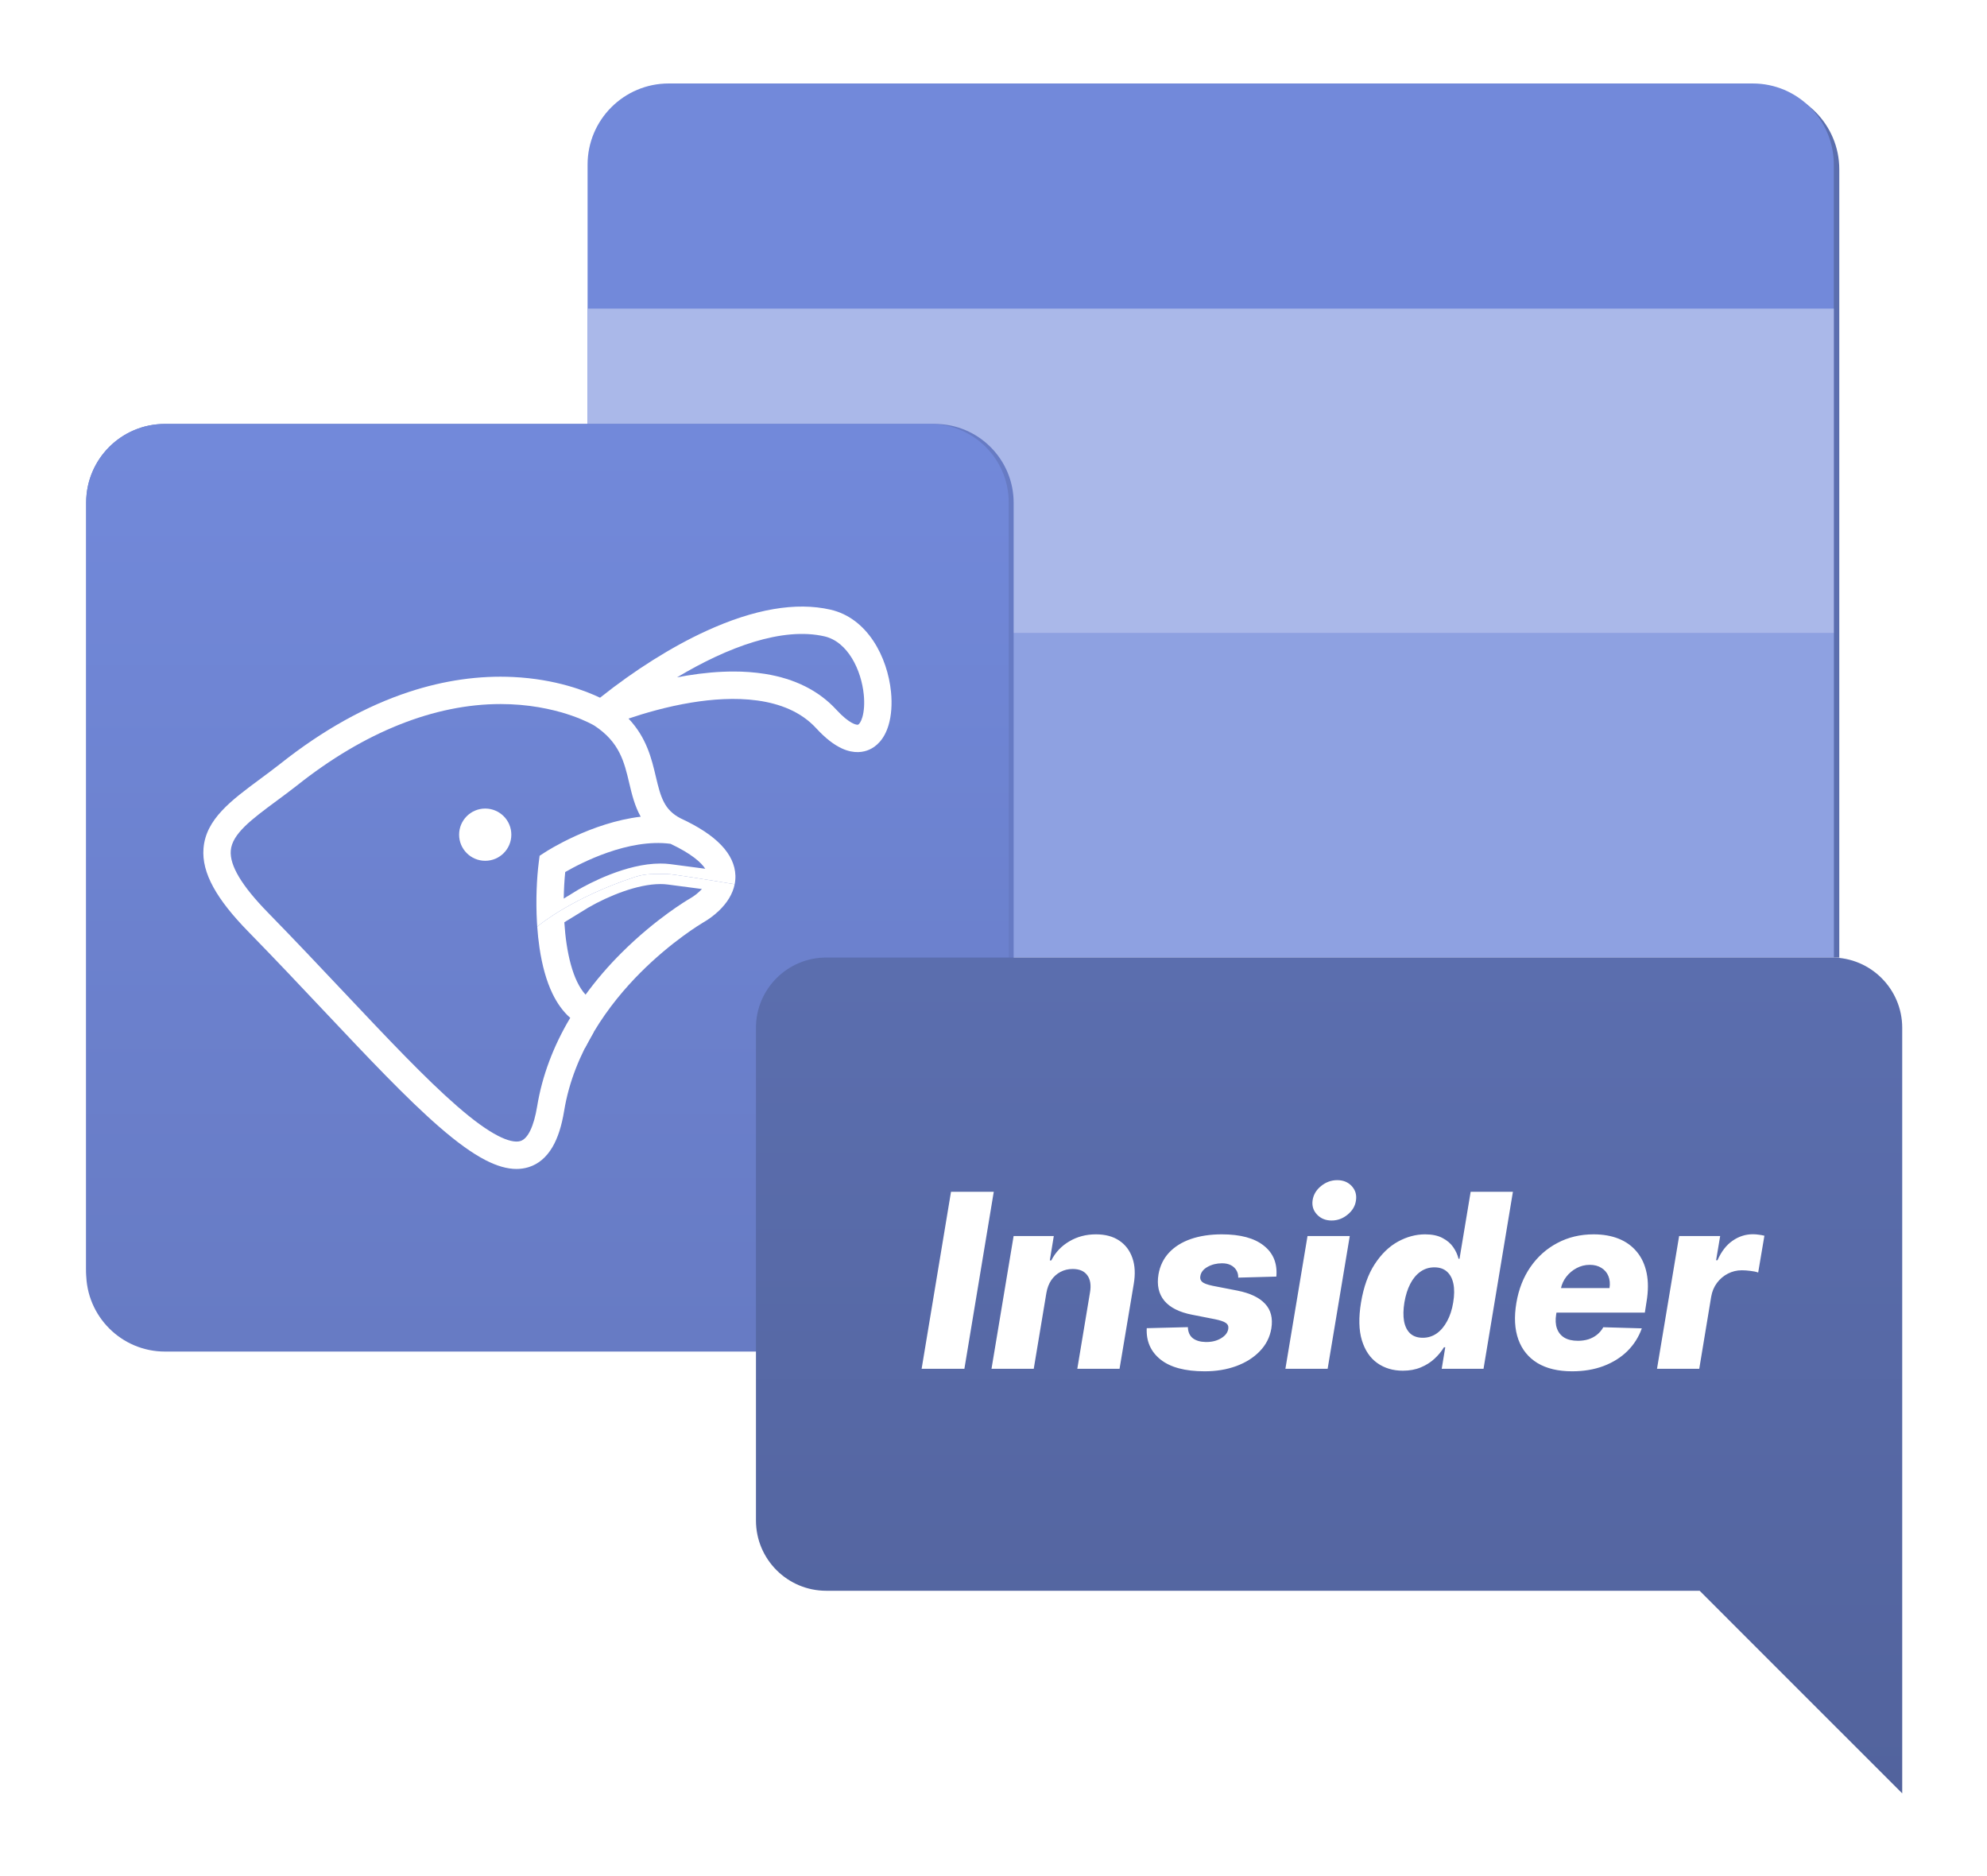 <svg width="196" height="185" viewBox="0 0 196 185" fill="none" xmlns="http://www.w3.org/2000/svg">
<g filter="url(#filter0_d_5_3)">
<path d="M66.5 8.7H173.43C177.845 8.7 181.43 12.285 181.43 16.7V117.634C181.43 122.049 177.845 125.634 173.43 125.634H66.5C62.085 125.634 58.5 122.049 58.5 117.634V16.7C58.5 12.285 62.085 8.7 66.5 8.7Z" fill="#5B6EAE"/>
</g>
<path d="M65.96 8.233H172.89C177.306 8.233 180.89 11.818 180.89 16.233V117.166C180.89 121.582 177.306 125.166 172.89 125.166H65.96C61.545 125.166 57.96 121.582 57.96 117.166V16.233C57.96 11.818 61.545 8.233 65.96 8.233Z" fill="#7289DA"/>
<path d="M180.89 62.439H57.96V94.439H180.89V62.439Z" fill="#8EA1E1"/>
<path d="M180.89 30.439H57.96V62.439H180.89V30.439Z" fill="#AAB8E9"/>
<g filter="url(#filter1_d_5_3)">
<path d="M181.43 94.439H73.701V119.17H181.43V94.439Z" fill="#EBEBEB"/>
</g>
<g filter="url(#filter2_d_5_3)">
<path d="M16.275 41.813H92.213C96.504 41.813 99.988 45.297 99.988 49.588V125.527C99.988 129.818 96.504 133.301 92.213 133.301H16.275C11.984 133.301 8.5 129.818 8.5 125.527V49.588C8.5 45.297 11.984 41.813 16.275 41.813Z" fill="#677BC4"/>
</g>
<path d="M16.233 41.813H91.767C96.035 41.813 99.5 45.278 99.5 49.546V125.08C99.5 129.348 96.035 132.813 91.767 132.813H16.233C11.965 132.813 8.5 129.348 8.5 125.08V49.546C8.5 45.278 11.965 41.813 16.233 41.813Z" fill="url(#paint0_linear_5_3)"/>
<path d="M47.863 84.897C49.285 84.897 50.438 83.744 50.438 82.321C50.438 80.899 49.285 79.745 47.863 79.745C46.44 79.745 45.287 80.899 45.287 82.321C45.287 83.744 46.44 84.897 47.863 84.897Z" fill="white"/>
<path d="M87.891 68.248C87.551 64.807 85.571 60.96 81.915 60.128C78.519 59.352 74.392 60.063 69.65 62.237C66.269 63.786 62.583 66.105 59.19 68.813C59.19 68.813 57.358 70.079 58.722 71.256C59.464 71.898 62 70.871 62 70.871C63.538 70.35 65.771 69.69 68.212 69.291C72.165 68.645 77.505 68.558 80.502 71.815C81.408 72.8 82.252 73.46 83.081 73.833C84.275 74.369 85.194 74.183 85.755 73.931C86.376 73.653 87.21 73.005 87.653 71.5C87.927 70.571 88.009 69.446 87.891 68.248ZM85.064 70.738C84.918 71.235 84.73 71.433 84.651 71.468C84.532 71.522 83.814 71.428 82.488 69.987C80.77 68.12 78.405 66.934 75.459 66.463C74.433 66.304 73.396 66.226 72.357 66.23C70.911 66.23 69.361 66.365 67.723 66.635C67.406 66.687 67.094 66.743 66.785 66.804C71.773 63.816 77.174 61.815 81.314 62.759C83.649 63.291 84.968 66.115 85.204 68.513C85.288 69.357 85.238 70.147 85.064 70.738Z" fill="white"/>
<path d="M69.35 90.99C69.906 90.672 70.423 90.289 70.889 89.849C71.747 89.04 72.282 88.138 72.469 87.209C69.992 86.797 66.294 86.197 65.841 86.204C64.508 86.228 63.765 86.117 62.586 86.507C56.547 88.506 53.332 91.107 52.993 91.39C53.042 92.085 53.114 92.784 53.216 93.473C53.478 95.252 53.907 96.77 54.491 97.985C54.971 98.982 55.559 99.786 56.248 100.387L57.713 103.337L58.572 101.777C59.994 99.392 61.681 97.422 63.166 95.934C66.253 92.841 69.161 91.102 69.35 90.99ZM57.761 98.1C56.482 96.717 55.852 93.889 55.666 90.962L58.052 89.5C59.993 88.381 62.867 87.192 65.142 87.192C65.384 87.191 65.625 87.206 65.864 87.237L69.239 87.681C68.889 88.054 68.487 88.374 68.044 88.629L68.01 88.647C67.878 88.724 64.735 90.556 61.312 93.971C60.022 95.252 58.835 96.633 57.762 98.1H57.761Z" fill="white"/>
<path d="M72.542 86.357C72.51 85.301 72.039 84.289 71.142 83.35C70.245 82.411 68.927 81.54 67.123 80.704C65.533 79.879 65.179 78.668 64.694 76.604C64.28 74.848 63.787 72.758 62 70.873L59.19 68.815C57.802 68.147 54.818 66.976 50.637 66.772C47.279 66.607 43.823 67.099 40.367 68.233C36.092 69.633 31.806 72.027 27.626 75.347C26.961 75.868 26.302 76.355 25.666 76.827C22.788 78.957 20.304 80.796 20.074 83.676C19.977 84.884 20.296 86.139 21.05 87.509C21.771 88.823 22.901 90.258 24.503 91.896C27.106 94.558 29.557 97.157 31.926 99.67C36.308 104.316 40.091 108.328 43.326 111.138C45.096 112.676 46.585 113.747 47.876 114.414C49.011 114.999 50.026 115.291 50.947 115.291C51.346 115.292 51.742 115.234 52.124 115.119C53.098 114.821 53.896 114.152 54.496 113.13C55.024 112.23 55.402 111.058 55.65 109.549C56.129 106.631 57.233 104.021 58.571 101.777L56.247 100.388C54.574 103.192 53.476 106.126 52.986 109.111C52.66 111.094 52.075 112.312 51.335 112.537C50.837 112.689 50.069 112.509 49.113 112.016C48.015 111.45 46.701 110.498 45.096 109.102C41.964 106.381 38.222 102.413 33.889 97.819C31.511 95.298 29.051 92.691 26.433 90.01C23.847 87.364 22.647 85.363 22.764 83.891C22.897 82.235 24.827 80.805 27.272 78.996C27.924 78.514 28.598 78.014 29.293 77.471L29.3 77.465C35.926 72.201 42.847 69.438 49.382 69.438C49.703 69.438 50.024 69.445 50.343 69.458C53.024 69.57 55.134 70.138 56.432 70.593C57.756 71.059 58.531 71.507 58.629 71.565C61.116 73.197 61.578 75.152 62.066 77.223C62.324 78.313 62.599 79.48 63.201 80.549C58.324 81.127 53.975 83.916 53.751 84.063L53.227 84.403L53.148 85.023C52.953 86.541 52.836 88.734 52.969 91.015C52.976 91.14 52.985 91.265 52.994 91.391C53.333 91.107 56.547 88.506 62.587 86.508C63.768 86.118 64.51 86.228 65.841 86.204C66.296 86.196 69.991 86.797 72.469 87.21C72.526 86.929 72.55 86.643 72.542 86.357ZM66.131 85.229C65.804 85.187 65.474 85.167 65.144 85.168C61.767 85.168 58.072 87.152 57.02 87.76L55.609 88.624C55.621 87.711 55.671 86.824 55.753 86.007C57.303 85.111 61.981 82.675 66.142 83.222C68.257 84.225 69.176 85.08 69.568 85.682L66.131 85.229Z" fill="white"/>
<g filter="url(#filter3_d_5_3)">
<path fill-rule="evenodd" clip-rule="evenodd" d="M187.637 146.892V101.37C187.637 97.545 184.531 94.439 180.706 94.439H81.5C77.674 94.439 74.569 97.545 74.569 101.37V149.961C74.569 153.786 77.674 156.892 81.5 156.892H167.654L172.645 161.884L187.637 176.875V149.961V146.892Z" fill="url(#paint1_linear_5_3)"/>
<path d="M98.026 117.545L95.129 135H90.91L93.808 117.545H98.026ZM103.214 127.534L101.97 135H97.803L99.984 121.909H103.947L103.555 124.312H103.7C104.109 123.511 104.703 122.884 105.482 122.429C106.26 121.969 107.135 121.739 108.107 121.739C109.021 121.739 109.786 121.943 110.399 122.352C111.013 122.761 111.447 123.335 111.703 124.074C111.959 124.807 112.001 125.668 111.831 126.656L110.433 135H106.266L107.518 127.474C107.643 126.753 107.555 126.187 107.254 125.778C106.959 125.364 106.476 125.156 105.805 125.156C105.368 125.156 104.967 125.253 104.604 125.446C104.246 125.634 103.945 125.903 103.7 126.256C103.462 126.608 103.3 127.034 103.214 127.534ZM125.9 125.906L122.141 126.009C122.147 125.73 122.085 125.486 121.954 125.276C121.823 125.06 121.638 124.892 121.4 124.773C121.161 124.653 120.877 124.594 120.548 124.594C120.013 124.594 119.533 124.713 119.107 124.952C118.687 125.19 118.451 125.5 118.4 125.881C118.36 126.085 118.417 126.264 118.57 126.418C118.724 126.565 119.065 126.696 119.593 126.81L122.048 127.287C123.309 127.537 124.224 127.972 124.792 128.591C125.366 129.205 125.57 130.017 125.406 131.028C125.258 131.892 124.877 132.639 124.263 133.27C123.656 133.901 122.88 134.389 121.937 134.736C120.999 135.077 119.962 135.247 118.826 135.247C116.906 135.247 115.457 134.861 114.479 134.088C113.508 133.31 113.053 132.278 113.116 130.994L117.173 130.892C117.19 131.375 117.352 131.739 117.658 131.983C117.971 132.222 118.394 132.347 118.928 132.358C119.513 132.369 120.019 132.247 120.445 131.991C120.871 131.736 121.11 131.42 121.161 131.045C121.195 130.801 121.113 130.611 120.914 130.474C120.721 130.338 120.36 130.216 119.832 130.108L117.616 129.673C116.343 129.429 115.423 128.969 114.854 128.293C114.292 127.611 114.099 126.741 114.275 125.685C114.423 124.844 114.769 124.131 115.315 123.545C115.866 122.955 116.585 122.506 117.471 122.199C118.363 121.892 119.38 121.739 120.522 121.739C122.352 121.739 123.732 122.111 124.664 122.855C125.602 123.594 126.013 124.611 125.9 125.906ZM126.793 135L128.974 121.909H133.142L130.96 135H126.793ZM131.352 120.375C130.761 120.375 130.281 120.179 129.912 119.787C129.543 119.395 129.398 118.926 129.477 118.381C129.557 117.83 129.835 117.361 130.312 116.974C130.79 116.588 131.321 116.395 131.906 116.395C132.497 116.395 132.972 116.588 133.33 116.974C133.693 117.361 133.835 117.83 133.756 118.381C133.688 118.926 133.415 119.395 132.938 119.787C132.466 120.179 131.938 120.375 131.352 120.375ZM138.377 135.188C137.411 135.188 136.573 134.938 135.863 134.438C135.153 133.938 134.644 133.188 134.337 132.188C134.036 131.188 134.008 129.946 134.252 128.463C134.508 126.923 134.962 125.656 135.616 124.662C136.269 123.668 137.031 122.932 137.9 122.455C138.775 121.977 139.667 121.739 140.576 121.739C141.263 121.739 141.832 121.858 142.281 122.097C142.735 122.33 143.09 122.631 143.346 123C143.602 123.369 143.778 123.753 143.874 124.151H143.968L145.067 117.545H149.235L146.337 135H142.212L142.562 132.878H142.434C142.19 133.281 141.877 133.659 141.496 134.011C141.116 134.364 140.664 134.648 140.141 134.864C139.624 135.08 139.036 135.188 138.377 135.188ZM140.346 131.94C140.852 131.94 141.309 131.798 141.718 131.514C142.127 131.224 142.471 130.818 142.749 130.295C143.033 129.773 143.232 129.159 143.346 128.455C143.465 127.739 143.471 127.122 143.363 126.605C143.255 126.088 143.042 125.69 142.724 125.412C142.411 125.134 141.999 124.994 141.488 124.994C140.977 124.994 140.519 125.136 140.116 125.42C139.712 125.705 139.377 126.105 139.11 126.622C138.843 127.139 138.65 127.75 138.531 128.455C138.417 129.159 138.406 129.773 138.496 130.295C138.593 130.818 138.795 131.224 139.102 131.514C139.414 131.798 139.829 131.94 140.346 131.94ZM155.073 135.247C153.704 135.247 152.567 134.977 151.664 134.438C150.766 133.892 150.136 133.116 149.772 132.111C149.408 131.099 149.343 129.898 149.576 128.506C149.803 127.153 150.266 125.972 150.965 124.96C151.67 123.943 152.556 123.153 153.624 122.591C154.692 122.023 155.883 121.739 157.195 121.739C158.127 121.739 158.954 121.884 159.675 122.173C160.397 122.463 160.994 122.895 161.465 123.469C161.937 124.037 162.258 124.736 162.428 125.565C162.599 126.395 162.593 127.347 162.411 128.42L162.249 129.46H150.88L151.263 127.04H158.763C158.832 126.597 158.795 126.202 158.653 125.855C158.511 125.509 158.281 125.239 157.962 125.045C157.65 124.847 157.266 124.747 156.812 124.747C156.352 124.747 155.92 124.855 155.516 125.071C155.119 125.281 154.781 125.565 154.502 125.923C154.224 126.281 154.042 126.685 153.957 127.134L153.505 129.614C153.414 130.165 153.44 130.636 153.582 131.028C153.724 131.42 153.968 131.722 154.315 131.932C154.661 132.136 155.107 132.239 155.653 132.239C156.016 132.239 156.357 132.19 156.675 132.094C156.994 131.991 157.278 131.841 157.528 131.642C157.783 131.437 157.991 131.19 158.15 130.901L161.951 131.011C161.644 131.869 161.17 132.616 160.528 133.253C159.886 133.884 159.102 134.375 158.175 134.727C157.255 135.074 156.221 135.247 155.073 135.247ZM163.449 135L165.631 121.909H169.679L169.278 124.295H169.415C169.795 123.432 170.293 122.79 170.906 122.369C171.52 121.943 172.185 121.73 172.901 121.73C173.094 121.73 173.287 121.744 173.48 121.773C173.679 121.795 173.866 121.83 174.043 121.875L173.429 125.506C173.236 125.432 172.983 125.378 172.67 125.344C172.358 125.304 172.074 125.284 171.818 125.284C171.324 125.284 170.864 125.395 170.438 125.616C170.017 125.832 169.659 126.136 169.364 126.528C169.074 126.915 168.884 127.369 168.793 127.892L167.616 135H163.449Z" fill="white"/>
</g>
<defs>
<filter id="filter0_d_5_3" x="50.5" y="0.7" width="138.93" height="132.934" filterUnits="userSpaceOnUse" color-interpolation-filters="sRGB">
<feFlood flood-opacity="0" result="BackgroundImageFix"/>
<feColorMatrix in="SourceAlpha" type="matrix" values="0 0 0 0 0 0 0 0 0 0 0 0 0 0 0 0 0 0 127 0" result="hardAlpha"/>
<feOffset/>
<feGaussianBlur stdDeviation="4"/>
<feColorMatrix type="matrix" values="0 0 0 0 0 0 0 0 0 0 0 0 0 0 0 0 0 0 0.5 0"/>
<feBlend mode="normal" in2="BackgroundImageFix" result="effect1_dropShadow_5_3"/>
<feBlend mode="normal" in="SourceGraphic" in2="effect1_dropShadow_5_3" result="shape"/>
</filter>
<filter id="filter1_d_5_3" x="65.701" y="86.439" width="123.729" height="40.731" filterUnits="userSpaceOnUse" color-interpolation-filters="sRGB">
<feFlood flood-opacity="0" result="BackgroundImageFix"/>
<feColorMatrix in="SourceAlpha" type="matrix" values="0 0 0 0 0 0 0 0 0 0 0 0 0 0 0 0 0 0 127 0" result="hardAlpha"/>
<feOffset/>
<feGaussianBlur stdDeviation="4"/>
<feColorMatrix type="matrix" values="0 0 0 0 0 0 0 0 0 0 0 0 0 0 0 0 0 0 0.5 0"/>
<feBlend mode="normal" in2="BackgroundImageFix" result="effect1_dropShadow_5_3"/>
<feBlend mode="normal" in="SourceGraphic" in2="effect1_dropShadow_5_3" result="shape"/>
</filter>
<filter id="filter2_d_5_3" x="0.5" y="33.813" width="107.488" height="107.488" filterUnits="userSpaceOnUse" color-interpolation-filters="sRGB">
<feFlood flood-opacity="0" result="BackgroundImageFix"/>
<feColorMatrix in="SourceAlpha" type="matrix" values="0 0 0 0 0 0 0 0 0 0 0 0 0 0 0 0 0 0 127 0" result="hardAlpha"/>
<feOffset/>
<feGaussianBlur stdDeviation="4"/>
<feColorMatrix type="matrix" values="0 0 0 0 0 0 0 0 0 0 0 0 0 0 0 0 0 0 0.5 0"/>
<feBlend mode="normal" in2="BackgroundImageFix" result="effect1_dropShadow_5_3"/>
<feBlend mode="normal" in="SourceGraphic" in2="effect1_dropShadow_5_3" result="shape"/>
</filter>
<filter id="filter3_d_5_3" x="66.569" y="86.439" width="129.068" height="98.436" filterUnits="userSpaceOnUse" color-interpolation-filters="sRGB">
<feFlood flood-opacity="0" result="BackgroundImageFix"/>
<feColorMatrix in="SourceAlpha" type="matrix" values="0 0 0 0 0 0 0 0 0 0 0 0 0 0 0 0 0 0 127 0" result="hardAlpha"/>
<feOffset/>
<feGaussianBlur stdDeviation="4"/>
<feColorMatrix type="matrix" values="0 0 0 0 0 0 0 0 0 0 0 0 0 0 0 0 0 0 0.5 0"/>
<feBlend mode="normal" in2="BackgroundImageFix" result="effect1_dropShadow_5_3"/>
<feBlend mode="normal" in="SourceGraphic" in2="effect1_dropShadow_5_3" result="shape"/>
</filter>
<linearGradient id="paint0_linear_5_3" x1="54" y1="41.813" x2="54" y2="132.813" gradientUnits="userSpaceOnUse">
<stop offset="0.017" stop-color="#7289DA"/>
<stop offset="0.991" stop-color="#677BC4"/>
</linearGradient>
<linearGradient id="paint1_linear_5_3" x1="119.051" y1="94.439" x2="119.051" y2="176.875" gradientUnits="userSpaceOnUse">
<stop offset="0.009" stop-color="#5B6EAE"/>
<stop offset="1" stop-color="#52639D"/>
</linearGradient>
</defs>
</svg>
